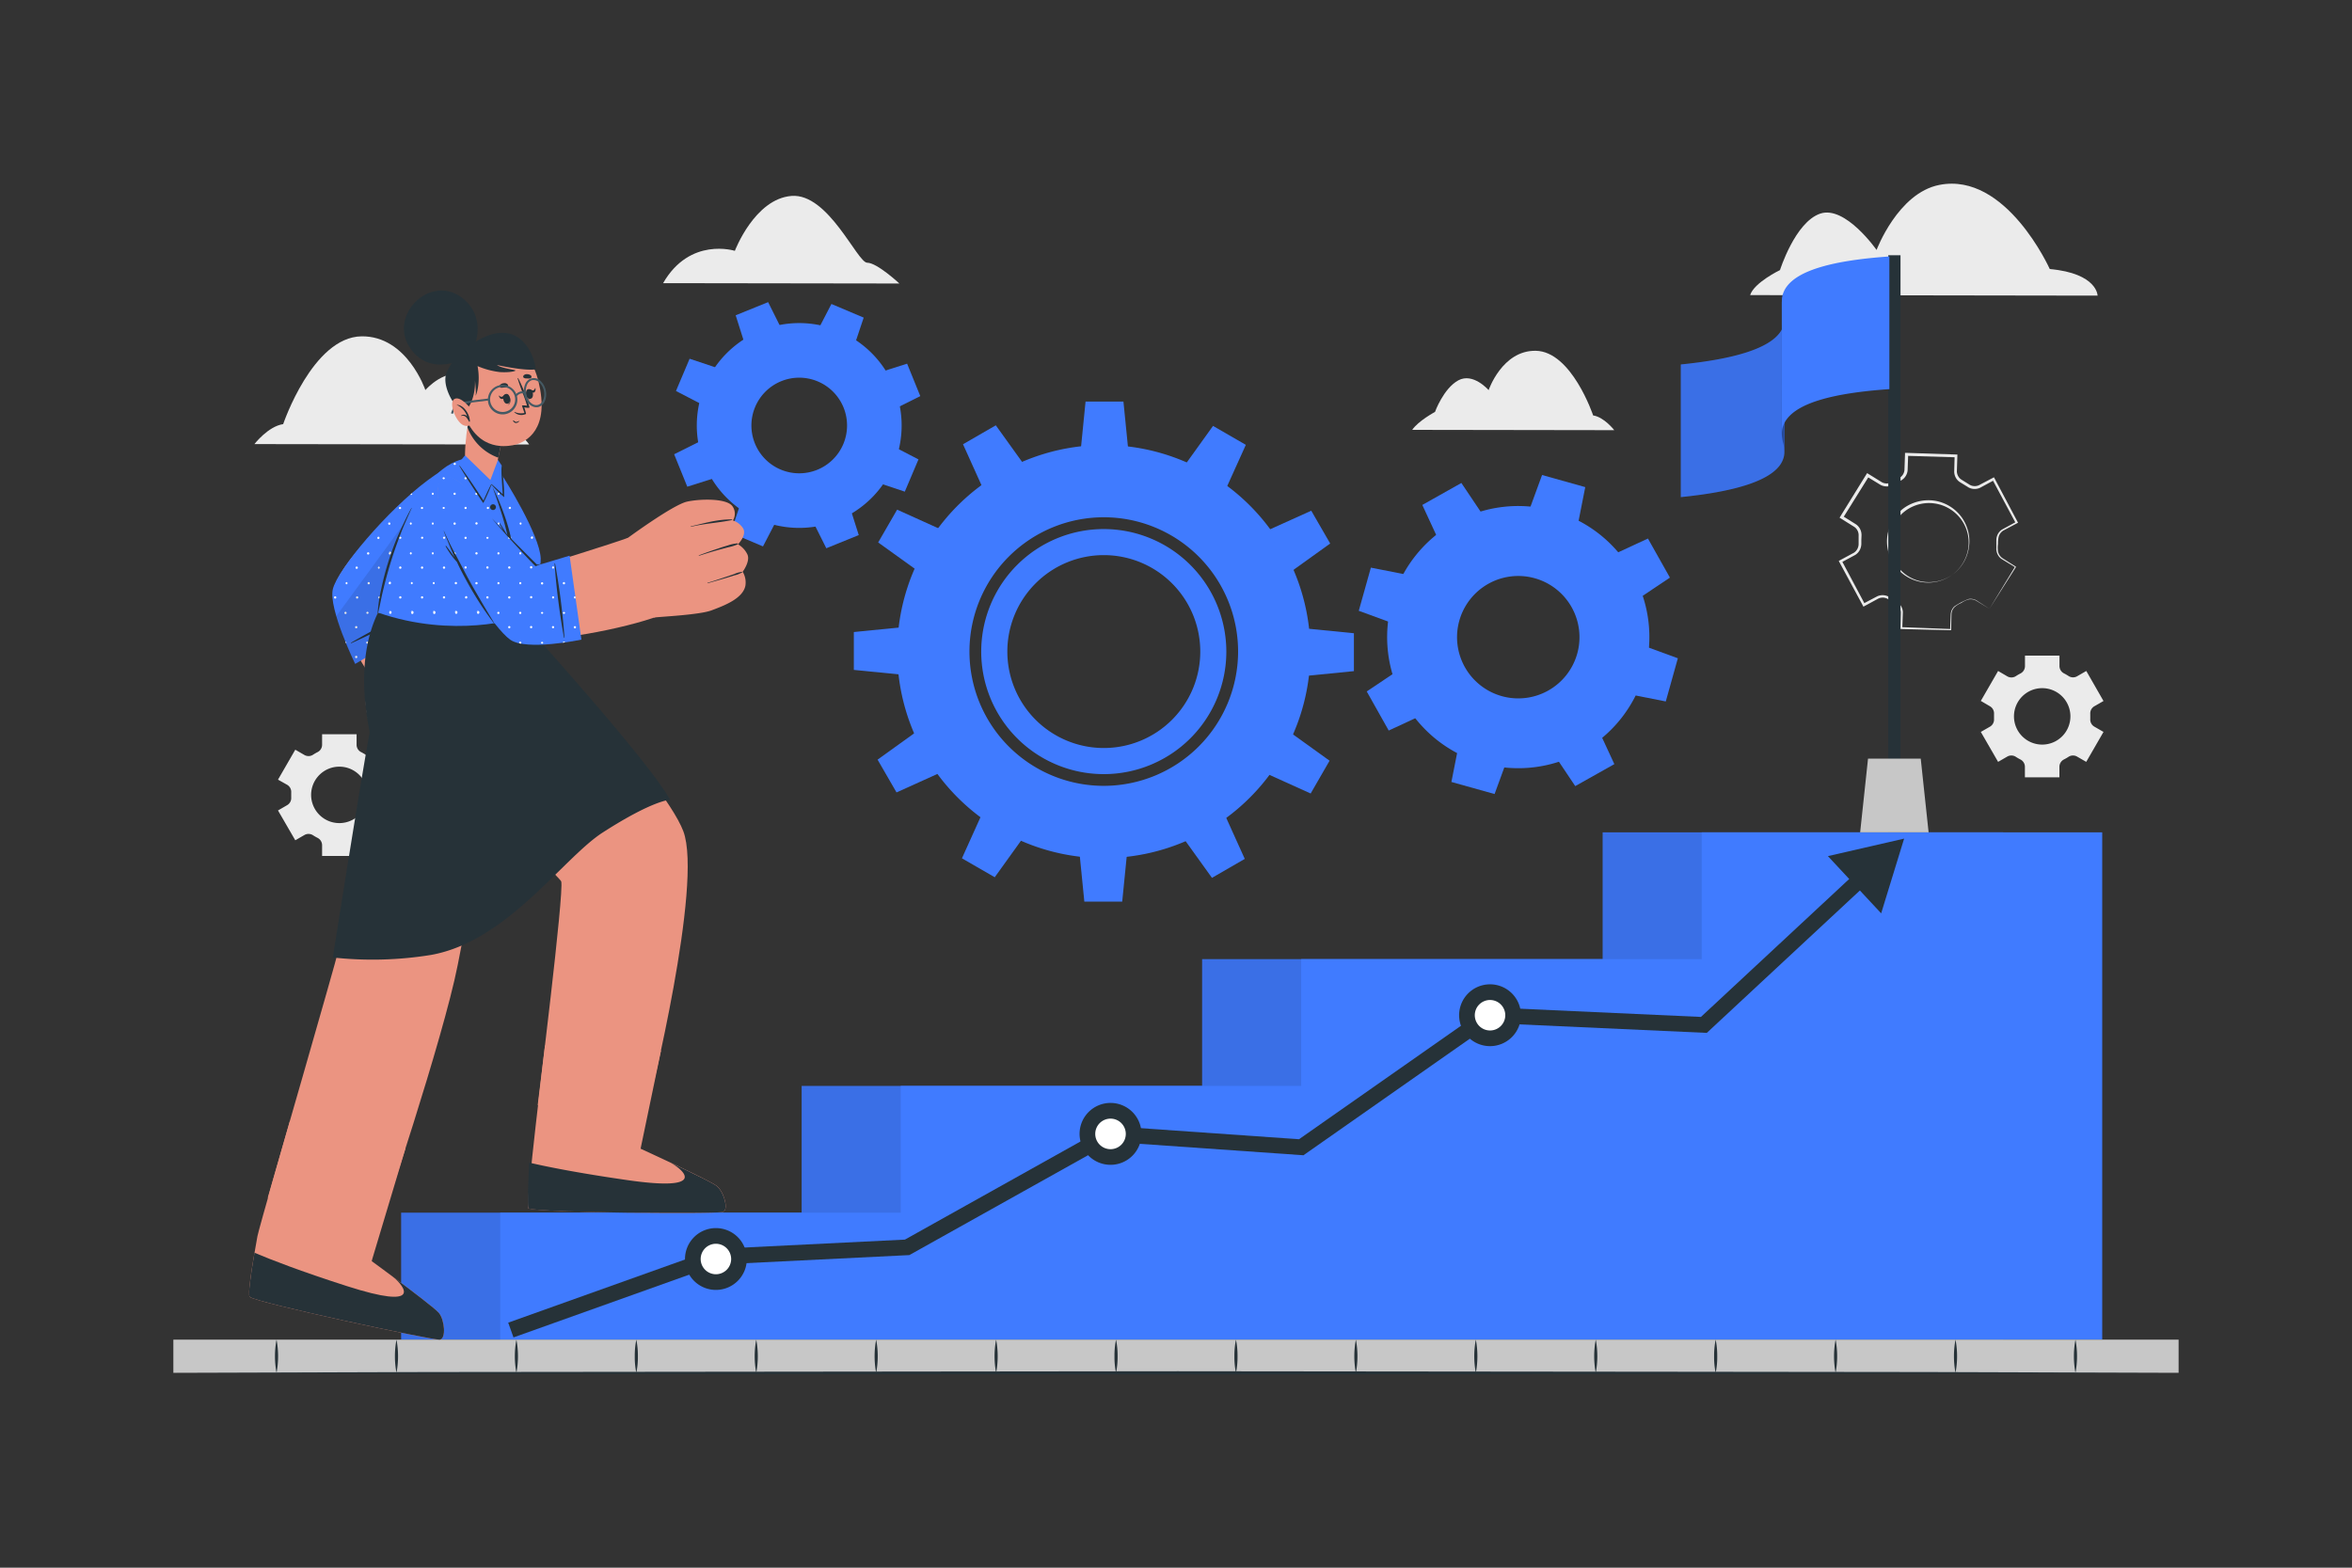 <svg xmlns="http://www.w3.org/2000/svg" viewBox="0 0 750 500"><rect x="0" y="0" width="750" height="500" fill="#333333" stroke="none"/><g id="freepik--background-complete--inject-99"><path d="M634.39,194.16l8.18-13.45,0,.2-4.33-2.64a3.81,3.81,0,0,1-1.5-2.14,3.89,3.89,0,0,1-.15-1.32l0-1.25,0-1.26a4.19,4.19,0,0,1,.21-1.32,4,4,0,0,1,1.63-2.1l4.46-2.43-.12.4L635.36,153l.5.16-4.47,2.42a4.17,4.17,0,0,1-2.74.25,4,4,0,0,1-1.28-.59l-1.06-.65-1.06-.65a4.26,4.26,0,0,1-1.1-.88,4.16,4.16,0,0,1-1-2.58l.14-5.09.43.46L608,145.39l.48-.45L608.3,150a4.13,4.13,0,0,1-1.18,2.54,4.32,4.32,0,0,1-1.16.83l-1.11.56-1.08.62a4.19,4.19,0,0,1-4.11.1L595.32,152l.69-.16-8.32,13.35-.15-.65,4.31,2.7a4.1,4.1,0,0,1,1.6,2.29,4.39,4.39,0,0,1,.14,1.4l-.05,1.25,0,1.25a4.41,4.41,0,0,1-.24,1.39,4.12,4.12,0,0,1-1.72,2.18l-4.48,2.41.18-.6,7.4,13.89-.54-.16,4.5-2.37a4.19,4.19,0,0,1,4,.36l1.07.67,1.07.66a4.16,4.16,0,0,1,1,.87,4,4,0,0,1,1,2.52l-.18,5.07-.28-.3,15.72.6-.19.18.21-5.07a3.78,3.78,0,0,1,1.12-2.3,22.64,22.64,0,0,1,4.5-2.36,3.74,3.74,0,0,1,2.48.38Zm0,0-4.32-2.62a3.63,3.63,0,0,0-2.42-.33,8,8,0,0,0-2.24,1.09,7.84,7.84,0,0,0-2.12,1.3,3.51,3.51,0,0,0-1,2.17l-.12,5V201H622l-15.73-.38H606v-.3l.12-5a3.32,3.32,0,0,0-.84-2.09,3.69,3.69,0,0,0-.89-.73l-1.09-.66-1.09-.66a3.39,3.39,0,0,0-1-.46,3.35,3.35,0,0,0-2.23.18l-4.42,2.4-.35.19-.19-.35-7.48-13.85-.2-.39.38-.21,4.43-2.39a3.29,3.29,0,0,0,1.34-1.72,3.38,3.38,0,0,0,.18-1.1l0-1.27,0-1.27a3.44,3.44,0,0,0-.11-1.11,3.17,3.17,0,0,0-1.24-1.77L587,165.36l-.4-.25.25-.41,8.27-13.38.26-.42.43.26,4.28,2.65a3.18,3.18,0,0,0,2.12.33,3.48,3.48,0,0,0,1-.39l1.11-.64,1.15-.58a3.32,3.32,0,0,0,.9-.63,3.21,3.21,0,0,0,.92-2l.17-5v-.46H608l15.72.52h.44v.44l-.16,5a3.35,3.35,0,0,0,.79,2,3.48,3.48,0,0,0,.87.7l1.09.68,1.09.68a3.45,3.45,0,0,0,1,.47,3.3,3.3,0,0,0,2.21-.18l4.45-2.35.33-.17.18.32,7.36,13.91.14.26-.26.14-4.45,2.36a3.48,3.48,0,0,0-1.43,1.81,9,9,0,0,0-.25,2.43,8.66,8.66,0,0,0,0,2.45A3.43,3.43,0,0,0,638.5,178l4.26,2.71.12.07-.07.12Z" style="fill:#ebebeb"></path><path d="M622.51,183.34a13.13,13.13,0,0,1-20.64-12.63,13.33,13.33,0,0,1,5.32-8.72,13.51,13.51,0,0,1,10-2.25,13.17,13.17,0,0,1,8.51,5.48,13.68,13.68,0,0,1,2,4.68,12.73,12.73,0,0,1,.07,5.07A13,13,0,0,1,622.51,183.34Zm0,0a12.93,12.93,0,0,0,5.12-8.4,12.53,12.53,0,0,0-2.38-9.43,12.68,12.68,0,0,0-17.49-2.71,12.66,12.66,0,0,0-3,17.43,12.66,12.66,0,0,0,8.18,5.27A13,13,0,0,0,622.51,183.34Z" style="fill:#ebebeb"></path><path d="M91.58,250.31a2.63,2.63,0,0,1,1.28,2.43c0,.27,0,.54,0,.81s0,.55,0,.82a2.6,2.6,0,0,1-1.28,2.42l-2.93,1.7L94.16,268l2.93-1.69a2.64,2.64,0,0,1,2.75.1,15.38,15.38,0,0,0,1.42.82,2.63,2.63,0,0,1,1.45,2.33V273h11v-3.37a2.63,2.63,0,0,1,1.45-2.33,15.38,15.38,0,0,0,1.42-.82,2.64,2.64,0,0,1,2.75-.1l2.93,1.69,5.5-9.54-2.94-1.7a2.64,2.64,0,0,1-1.27-2.43c0-.27,0-.54,0-.81s0-.54,0-.81a2.63,2.63,0,0,1,1.28-2.43l2.93-1.69-5.5-9.55-2.93,1.69a2.6,2.6,0,0,1-2.74-.09,15.64,15.64,0,0,0-1.43-.83,2.61,2.61,0,0,1-1.45-2.32v-3.38h-11v3.38a2.61,2.61,0,0,1-1.45,2.32,14.4,14.4,0,0,0-1.43.83,2.62,2.62,0,0,1-2.75.09l-2.92-1.69-5.51,9.55Zm16.63-5.79a9,9,0,1,1-9,9A9,9,0,0,1,108.21,244.52Z" style="fill:#ebebeb"></path><path d="M634.57,225.27a2.62,2.62,0,0,1,1.28,2.43c0,.27,0,.54,0,.81s0,.55,0,.82a2.61,2.61,0,0,1-1.27,2.42l-2.94,1.69,5.51,9.55,2.93-1.69a2.62,2.62,0,0,1,2.75.1,15.38,15.38,0,0,0,1.42.82,2.63,2.63,0,0,1,1.45,2.33v3.37h11v-3.37a2.63,2.63,0,0,1,1.45-2.33,15.38,15.38,0,0,0,1.42-.82,2.62,2.62,0,0,1,2.75-.1l2.93,1.69,5.51-9.55-2.95-1.7a2.61,2.61,0,0,1-1.27-2.42c0-.27,0-.54,0-.81s0-.54,0-.81a2.62,2.62,0,0,1,1.28-2.43l2.94-1.69L665.27,214l-2.92,1.69a2.62,2.62,0,0,1-2.75-.09,15.64,15.64,0,0,0-1.43-.83,2.63,2.63,0,0,1-1.45-2.33V209.1h-11v3.37a2.63,2.63,0,0,1-1.45,2.33,15.64,15.64,0,0,0-1.43.83,2.62,2.62,0,0,1-2.75.09L637.15,214l-5.51,9.55Zm16.64-5.79a9,9,0,1,1-9,9A9,9,0,0,1,651.21,219.48Z" style="fill:#ebebeb"></path><path d="M168.74,141.77l-87.61-.13s4.36-5.67,9.17-6.37c0,0,9.38-27.79,25-28,14.54-.16,20.34,17.13,20.34,17.13s6.74-7.74,13.17-4.19S158.89,134,158.89,134,166.12,137.87,168.74,141.77Z" style="fill:#ebebeb"></path><path d="M558.08,94.12l110.79.17s0-7.08-15.25-8.49c0,0-13.89-31-35.17-26.83C605.2,61.53,598.4,79.72,598.4,79.72s-10-14.33-18-11.58-12.8,18-12.8,18S559.34,90.12,558.08,94.12Z" style="fill:#ebebeb"></path><path d="M211.45,90.31l75.34.11s-7.1-6.62-10.26-6.63-12.35-22.23-24.13-21.3S234.33,80,234.33,80,220,75.43,211.45,90.31Z" style="fill:#ebebeb"></path><path d="M450.32,137.1l64.43.1s-3.2-4.17-6.73-4.7c0,0-6.84-20.46-18.33-20.62-10.69-.15-15,12.55-15,12.55s-4.94-5.71-9.68-3.11-7.42,10.06-7.42,10.06S452.26,134.24,450.32,137.1Z" style="fill:#ebebeb"></path></g><g id="freepik--Gears--inject-99"><path d="M242.59,105.44a32.66,32.66,0,1,0,42.53,18A32.65,32.65,0,0,0,242.59,105.44Zm18,44.4A15.25,15.25,0,1,1,269,130,15.25,15.25,0,0,1,260.59,149.84Z" style="fill:#407BFF"></path><polygon points="248.92 104.34 237.28 109.06 234.59 100.56 244.94 96.36 248.92 104.34" style="fill:#407BFF"></polygon><polygon points="228.36 117.24 223.47 128.81 215.55 124.7 219.9 114.42 228.36 117.24" style="fill:#407BFF"></polygon><polygon points="222.94 140.9 227.66 152.54 219.16 155.23 214.97 144.88 222.94 140.9" style="fill:#407BFF"></polygon><polygon points="235.84 161.46 247.41 166.36 243.3 174.27 233.02 169.92 235.84 161.46" style="fill:#407BFF"></polygon><polygon points="259.5 166.88 271.14 162.16 273.84 170.66 263.49 174.86 259.5 166.88" style="fill:#407BFF"></polygon><polygon points="280.06 153.98 284.96 142.42 292.88 146.52 288.52 156.81 280.06 153.98" style="fill:#407BFF"></polygon><polygon points="285.48 130.32 280.77 118.68 289.26 115.99 293.46 126.34 285.48 130.32" style="fill:#407BFF"></polygon><polygon points="272.58 109.76 261.02 104.86 265.12 96.95 275.41 101.3 272.58 109.76" style="fill:#407BFF"></polygon><path d="M352,168.74a39.08,39.08,0,1,0,39.05,39.08A39.12,39.12,0,0,0,352,168.74Zm0,69.83a30.76,30.76,0,1,1,30.74-30.75A30.75,30.75,0,0,1,352,238.57Zm0-69.83a39.08,39.08,0,1,0,39.05,39.08A39.12,39.12,0,0,0,352,168.74Zm0,69.83a30.76,30.76,0,1,1,30.74-30.75A30.75,30.75,0,0,1,352,238.57Zm0-96.63a65.87,65.87,0,1,0,65.85,65.88A65.88,65.88,0,0,0,352,141.94Zm0,108.7a42.83,42.83,0,1,1,42.8-42.82A42.88,42.88,0,0,1,352,250.64Zm0-81.9a39.08,39.08,0,1,0,39.05,39.08A39.12,39.12,0,0,0,352,168.74Zm0,69.83a30.76,30.76,0,1,1,30.74-30.75A30.75,30.75,0,0,1,352,238.57Z" style="fill:#407BFF"></path><polygon points="359.74 143.14 344.66 143.14 346.16 128.08 358.24 128.08 359.74 143.14" style="fill:#407BFF"></polygon><polygon points="326.36 147.93 313.3 155.47 307.08 141.69 317.54 135.65 326.36 147.93" style="fill:#407BFF"></polygon><polygon points="299.86 168.78 292.32 181.84 280.03 173.01 286.07 162.55 299.86 168.78" style="fill:#407BFF"></polygon><polygon points="287.33 200.08 287.33 215.16 272.27 213.66 272.27 201.58 287.33 200.08" style="fill:#407BFF"></polygon><polygon points="292.12 233.45 299.66 246.51 285.88 252.74 279.84 242.28 292.12 233.45" style="fill:#407BFF"></polygon><polygon points="312.96 259.96 326.03 267.5 317.2 279.79 306.74 273.75 312.96 259.96" style="fill:#407BFF"></polygon><polygon points="344.27 272.49 359.35 272.49 357.85 287.55 345.77 287.55 344.27 272.49" style="fill:#407BFF"></polygon><polygon points="377.64 267.69 390.7 260.15 396.93 273.94 386.47 279.98 377.64 267.69" style="fill:#407BFF"></polygon><polygon points="404.15 246.85 411.69 233.79 423.97 242.62 417.94 253.08 404.15 246.85" style="fill:#407BFF"></polygon><polygon points="416.68 215.55 416.68 200.47 431.73 201.97 431.73 214.05 416.68 215.55" style="fill:#407BFF"></polygon><polygon points="411.88 182.17 404.34 169.11 418.13 162.89 424.17 173.35 411.88 182.17" style="fill:#407BFF"></polygon><polygon points="391.04 155.67 377.98 148.13 386.81 135.84 397.27 141.88 391.04 155.67" style="fill:#407BFF"></polygon><path d="M520.59,182.72a41.81,41.81,0,1,0-16,56.95A41.81,41.81,0,0,0,520.59,182.72ZM467.13,212.8a19.52,19.52,0,1,1,26.58,7.44A19.52,19.52,0,0,1,467.13,212.8Z" style="fill:#407BFF"></path><polygon points="523.01 190.58 515.13 176.56 525.49 171.76 532.5 184.22 523.01 190.58" style="fill:#407BFF"></polygon><polygon points="503.29 166.56 487.81 162.22 491.73 151.5 505.5 155.36 503.29 166.56" style="fill:#407BFF"></polygon><polygon points="472.36 163.52 458.34 171.41 453.54 161.05 466 154.04 472.36 163.52" style="fill:#407BFF"></polygon><polygon points="448.34 183.25 444 198.73 433.28 194.81 437.14 181.04 448.34 183.25" style="fill:#407BFF"></polygon><polygon points="445.3 214.18 453.19 228.19 442.83 233 435.82 220.53 445.3 214.18" style="fill:#407BFF"></polygon><polygon points="465.03 238.2 480.51 242.53 476.59 253.25 462.82 249.4 465.03 238.2" style="fill:#407BFF"></polygon><polygon points="495.96 241.24 509.98 233.35 514.78 243.71 502.31 250.72 495.96 241.24" style="fill:#407BFF"></polygon><polygon points="519.98 221.51 524.32 206.03 535.03 209.95 531.18 223.72 519.98 221.51" style="fill:#407BFF"></polygon></g><g id="freepik--Stairs--inject-99"><polygon points="638.76 265.47 638.76 427.27 127.92 427.27 127.92 386.78 255.63 386.78 255.63 346.35 383.33 346.35 383.33 305.91 511.05 305.91 511.05 265.47 638.76 265.47" style="fill:#407BFF"></polygon><polygon points="638.76 265.47 638.76 427.27 127.92 427.27 127.92 386.78 255.63 386.78 255.63 346.35 383.33 346.35 383.33 305.91 511.05 305.91 511.05 265.47 638.76 265.47" style="opacity:0.1"></polygon><polygon points="670.35 265.47 670.35 427.27 159.51 427.27 159.51 386.78 287.22 386.78 287.22 346.35 414.92 346.35 414.92 305.91 542.64 305.91 542.64 265.47 670.35 265.47" style="fill:#407BFF"></polygon></g><g id="freepik--Arrow--inject-99"><polygon points="163.74 426.56 162.06 421.85 227.8 398.36 228.17 398.34 288.56 395.36 353.43 359.1 414.22 363.35 474.31 321.25 542.39 324.34 592.34 277.86 595.75 281.52 544.26 329.43 475.78 326.32 415.64 368.46 354.57 364.19 289.97 400.3 228.79 403.32 163.74 426.56" style="fill:#263238"></polygon><polygon points="599.86 291.3 607.18 267.47 582.88 273.05 599.86 291.3" style="fill:#263238"></polygon><circle cx="228.29" cy="401.55" r="7.36" style="fill:#fff"></circle><path d="M228.29,411.41a9.86,9.86,0,1,1,9.86-9.86A9.87,9.87,0,0,1,228.29,411.41Zm0-14.72a4.86,4.86,0,1,0,4.86,4.86A4.87,4.87,0,0,0,228.29,396.69Z" style="fill:#263238"></path><circle cx="475.17" cy="323.8" r="7.36" style="fill:#fff"></circle><path d="M475.17,333.66A9.86,9.86,0,1,1,485,323.8,9.87,9.87,0,0,1,475.17,333.66Zm0-14.72A4.86,4.86,0,1,0,480,323.8,4.87,4.87,0,0,0,475.17,318.94Z" style="fill:#263238"></path><circle cx="354.13" cy="361.65" r="7.36" style="fill:#fff"></circle><path d="M354.13,371.51a9.87,9.87,0,1,1,9.86-9.86A9.87,9.87,0,0,1,354.13,371.51Zm0-14.73a4.87,4.87,0,1,0,4.86,4.87A4.87,4.87,0,0,0,354.13,356.78Z" style="fill:#263238"></path></g><g id="freepik--Flag--inject-99"><rect x="602.12" y="81.41" width="3.9" height="184.06" transform="translate(1208.15 346.88) rotate(180)" style="fill:#263238"></rect><polygon points="593.16 265.47 614.99 265.47 612.48 241.97 595.67 241.97 593.16 265.47" style="fill:#c7c7c7"></polygon><path d="M569,144.2l0-42.31a6.62,6.62,0,0,1-.35,2.12,7.65,7.65,0,0,1-1.13,2.12c-3.7,5-14.28,8.38-31.55,10.11l0,42.31c17.26-1.73,27.84-5.12,31.55-10.11a7.88,7.88,0,0,0,1.12-2.12A6.35,6.35,0,0,0,569,144.2Z" style="fill:#407BFF"></path><g style="opacity:0.1"><path d="M569,144.2l0-42.31a6.62,6.62,0,0,1-.35,2.12,7.65,7.65,0,0,1-1.13,2.12c-3.7,5-14.28,8.38-31.55,10.11l0,42.31c17.26-1.73,27.84-5.12,31.55-10.11a7.88,7.88,0,0,0,1.12-2.12A6.35,6.35,0,0,0,569,144.2Z"></path></g><path d="M568.16,138.18a14,14,0,0,0,.45,3.07,13.3,13.3,0,0,1,.43,2.95l0-42.31a13.3,13.3,0,0,0-.43-3,14,14,0,0,1-.45-3.07C568.19,108.57,568.17,125.49,568.16,138.18Z" style="fill:#407BFF"></path><g style="opacity:0.4"><path d="M568.16,138.18a14,14,0,0,0,.45,3.07,13.3,13.3,0,0,1,.43,2.95l0-42.31a13.3,13.3,0,0,0-.43-3,14,14,0,0,1-.45-3.07C568.19,108.57,568.17,125.49,568.16,138.18Z"></path></g><path d="M568.2,95.87l0,42.31a6.83,6.83,0,0,1,.44-2.42,7.92,7.92,0,0,1,1.13-2.07c3.85-5.18,14.6-8.33,32.71-9.58l0-42.31c-18.11,1.25-28.86,4.4-32.71,9.58a7.92,7.92,0,0,0-1.13,2.07A6.83,6.83,0,0,0,568.2,95.87Z" style="fill:#407BFF"></path></g><g id="freepik--Floor--inject-99"><rect x="55.28" y="427.27" width="639.43" height="10.58" style="fill:#c7c7c7"></rect><path d="M88.18,427.27a28.23,28.23,0,0,1,0,10.58,28.23,28.23,0,0,1,0-10.58Z" style="fill:#263238"></path><path d="M126.43,427.27a28.23,28.23,0,0,1,0,10.58,28.23,28.23,0,0,1,0-10.58Z" style="fill:#263238"></path><path d="M164.67,427.27a28.23,28.23,0,0,1,0,10.58,28.23,28.23,0,0,1,0-10.58Z" style="fill:#263238"></path><path d="M202.91,427.27a25.62,25.62,0,0,1,.5,5.29,24.37,24.37,0,0,1-.5,5.29,24.37,24.37,0,0,1-.5-5.29A25.62,25.62,0,0,1,202.91,427.27Z" style="fill:#263238"></path><path d="M241.15,427.27a28.23,28.23,0,0,1,0,10.58,28.23,28.23,0,0,1,0-10.58Z" style="fill:#263238"></path><path d="M279.39,427.27a28.23,28.23,0,0,1,0,10.58,28.23,28.23,0,0,1,0-10.58Z" style="fill:#263238"></path><path d="M317.64,427.27a28.23,28.23,0,0,1,0,10.58,28.23,28.23,0,0,1,0-10.58Z" style="fill:#263238"></path><path d="M355.88,427.27a25.62,25.62,0,0,1,.5,5.29,25,25,0,0,1-.5,5.29,24.37,24.37,0,0,1-.5-5.29A25,25,0,0,1,355.88,427.27Z" style="fill:#263238"></path><path d="M394.12,427.27a25,25,0,0,1,.5,5.29,24.37,24.37,0,0,1-.5,5.29,25,25,0,0,1-.5-5.29A25.62,25.62,0,0,1,394.12,427.27Z" style="fill:#263238"></path><path d="M432.36,427.27a28.23,28.23,0,0,1,0,10.58,28.23,28.23,0,0,1,0-10.58Z" style="fill:#263238"></path><path d="M470.61,427.27a28.23,28.23,0,0,1,0,10.58,28.23,28.23,0,0,1,0-10.58Z" style="fill:#263238"></path><path d="M508.85,427.27a28.23,28.23,0,0,1,0,10.58,28.23,28.23,0,0,1,0-10.58Z" style="fill:#263238"></path><path d="M547.09,427.27a25.62,25.62,0,0,1,.5,5.29,24.37,24.37,0,0,1-.5,5.29,24.37,24.37,0,0,1-.5-5.29A25.62,25.62,0,0,1,547.09,427.27Z" style="fill:#263238"></path><path d="M585.33,427.27a28.23,28.23,0,0,1,0,10.58,28.23,28.23,0,0,1,0-10.58Z" style="fill:#263238"></path><path d="M623.57,427.27a28.23,28.23,0,0,1,0,10.58,28.23,28.23,0,0,1,0-10.58Z" style="fill:#263238"></path><path d="M661.82,427.27a28.23,28.23,0,0,1,0,10.58,28.23,28.23,0,0,1,0-10.58Z" style="fill:#263238"></path><polygon points="56.4 437.85 136.19 437.6 215.98 437.52 375.56 437.35 535.14 437.51 614.93 437.6 694.72 437.85 614.93 438.09 535.14 438.18 375.56 438.35 215.98 438.18 136.19 438.09 56.4 437.85" style="fill:#263238"></polygon></g><g id="freepik--Character--inject-99"><path d="M139.9,151.33c-18.17,14.24-34.34,31.51-33.67,38.54.9,9.46,12.92,28.43,20.07,37.7,2.1,2.73,23-14,20.73-17-2.71-3.52-17-21.52-17.18-21.93-.33-.9,12.05-24.4,15.15-29.94C150.17,149.47,148,145,139.9,151.33Z" style="fill:#eb9481"></path><path d="M137.74,240.94c-4.8-3.12-12.13-13.32-13-16.46s16.11-16.18,19.34-15.33,18.57,12.57,20.41,18.11S142.71,244.16,137.74,240.94Z" style="fill:#eb9481"></path><path d="M160,219.31c-3-.1-1.41,3.53-1.41,3.53s-3.59-4.66-6.75-3.55-.93,5.39-.78,5.7c-.2-.24-3.61-4.43-6.67-3s-.32,5.46-.13,5.72c-.25-.18-3.65-2.42-5.73-.79-3.57,2.79,5,8.76,5.45,12.4,0,0-6.07,1.53-6.24,1.61,0,0,8,5.85,12.87,4.92a3.16,3.16,0,0,0,2.61-3s2.37,2.18,4.82,1.12c1.26-.55,1.5-3.05,1.5-3.05a4,4,0,0,0,4.08.59c1.7-.86,1.67-3.23,1.67-3.23s2.64.72,4.08-.72C172.29,234.7,166.49,219.52,160,219.31Z" style="fill:#eb9481"></path><path d="M165.35,237.94a0,0,0,1,0,.08,0,28.22,28.22,0,0,0-6.9-15.29c-.13-.13-.4,0-.29.19A57.46,57.46,0,0,1,165.35,237.94Z" style="fill:#263238"></path><path d="M159.6,241c0,.06.11,0,.11,0a26.44,26.44,0,0,0-8.58-16.21c-.16-.14-.46-.1-.28.08C153.91,227.85,158.15,236,159.6,241Z" style="fill:#263238"></path><path d="M143.82,227.55c4.55,4.15,7.32,9.35,9.39,15.1,0,.07.13,0,.12,0-.24-3.09-2-6.61-3.5-9.25a16.24,16.24,0,0,0-5.87-6C143.86,227.33,143.72,227.46,143.82,227.55Z" style="fill:#263238"></path><path d="M158.59,222.84a18.52,18.52,0,0,0-2.52-2.26,6.18,6.18,0,0,0-3-1.31,2.1,2.1,0,0,0-1.41.39,3.07,3.07,0,0,0-.93,1.19,3.66,3.66,0,0,0,.27,2.94l1.13,2.21-1.83-1.69a10.24,10.24,0,0,0-2.73-1.84,3.62,3.62,0,0,0-3-.19,2.07,2.07,0,0,0-1.31,2.26,6.28,6.28,0,0,0,1.32,2.86l1.78,2.35L144,228.12A9.23,9.23,0,0,0,141.8,227a3.9,3.9,0,0,0-2.27-.19,1.9,1.9,0,0,0-1.36,1.44,4.21,4.21,0,0,0,.52,2.25,32,32,0,0,0,2.78,4.29c.49.7,1,1.41,1.46,2.14a6.12,6.12,0,0,1,1,2.36,6.81,6.81,0,0,0-1.24-2.23c-.52-.68-1.07-1.34-1.62-2a27.17,27.17,0,0,1-3.06-4.23,4.78,4.78,0,0,1-.71-2.68,2.65,2.65,0,0,1,1.92-2.19,4.81,4.81,0,0,1,2.82.15,10.4,10.4,0,0,1,2.45,1.17l-.66.72a7.27,7.27,0,0,1-1.59-3.37,3.06,3.06,0,0,1,.4-2,3.43,3.43,0,0,1,1.54-1.29,4.52,4.52,0,0,1,3.75.24,11.05,11.05,0,0,1,3,2.07l-.71.53a4.32,4.32,0,0,1-.14-3.65,3.7,3.7,0,0,1,1.22-1.41,2.63,2.63,0,0,1,1.82-.42,6.34,6.34,0,0,1,3.1,1.61A15,15,0,0,1,158.59,222.84Z" style="fill:#263238"></path><path d="M147.09,210.68s23.92,4.12,17.73,12.68c-1.84,2.55-12.43,10.8-14.13,8.7-2.19-2.7,1.59-7,4.38-9.27,0,0-8.33-.26-9.88-6.12A6,6,0,0,1,147.09,210.68Z" style="fill:#eb9481"></path><path d="M165.29,222.62a12.57,12.57,0,0,1-2.25,2.93,27.1,27.1,0,0,1-2.77,2.48,42.26,42.26,0,0,1-6.19,4.14,7,7,0,0,1-1.84.7,2.69,2.69,0,0,1-1.13,0,1.79,1.79,0,0,1-1-.65,3.11,3.11,0,0,1-.66-2.07,5.86,5.86,0,0,1,.47-2,11.28,11.28,0,0,1,2.16-3.16,24.51,24.51,0,0,1,2.75-2.55l.27.75a15.25,15.25,0,0,1-2.81-.45,14.58,14.58,0,0,1-2.66-1,10.07,10.07,0,0,1-2.31-1.61,7.37,7.37,0,0,1-1.63-2.26,8.27,8.27,0,0,0,1.83,2,10.07,10.07,0,0,0,2.34,1.34,13,13,0,0,0,2.58.78,14.35,14.35,0,0,0,2.67.29h1.1l-.83.76a26.71,26.71,0,0,0-2.57,2.53,10.85,10.85,0,0,0-1.94,2.92,3,3,0,0,0,0,3c.47.69,1.75.25,2.79-.25a34.25,34.25,0,0,0,3.15-1.79c1-.64,2.08-1.29,3.07-2A23.12,23.12,0,0,0,165.29,222.62Z" style="fill:#263238"></path><path d="M137.34,197.54l-24.09,14.21s-8.55-17.6-7.12-23.82,17.33-25.13,30.22-34.73,15.25-5.08,7.42,9.26-13.18,25.58-13,26S137.34,197.54,137.34,197.54Z" style="fill:#407BFF"></path><path d="M141.84,152.54a.36.36,0,0,1-.71,0,.36.36,0,0,1,.71,0Zm3.37-4.29h0a.32.32,0,0,1-.23.09.12.12,0,0,1-.08,0m-17.35,13.37a.35.35,0,0,0-.35.35.36.36,0,0,0,.71,0A.35.35,0,0,0,127.54,161.69Zm7,0a.35.35,0,0,0-.36.35.36.36,0,0,0,.71,0A.35.35,0,0,0,134.52,161.69Zm7,0a.35.35,0,0,0-.36.35.36.36,0,0,0,.71,0A.35.35,0,0,0,141.49,161.69Zm-10.18-4.4-.52.46a.37.37,0,0,0,.24.09.35.35,0,0,0,.35-.35A.31.31,0,0,0,131.31,157.29Zm6.69-.16a.36.36,0,0,0,0,.71.36.36,0,0,0,0-.71Zm7,0a.36.36,0,1,0,.36.36A.36.36,0,0,0,145,157.13Zm-24.4,14.06a.35.35,0,0,0-.35.35.35.35,0,0,0,.35.35.35.35,0,0,0,.35-.35A.34.34,0,0,0,120.57,171.19Zm7,0a.35.35,0,0,0-.35.35.36.36,0,0,0,.71,0A.35.35,0,0,0,127.54,171.19Zm7,0a.35.35,0,0,0-.36.35.36.36,0,0,0,.71,0A.35.35,0,0,0,134.52,171.19Zm-10.46-4.56a.36.36,0,1,0,0,.71.36.36,0,0,0,0-.71Zm7,0a.36.36,0,0,0,0,.71.36.36,0,0,0,0-.71Zm7,0a.36.36,0,0,0,0,.71.36.36,0,0,0,0-.71Zm-24.4,14.05a.36.36,0,1,0,0,.71.36.36,0,0,0,0-.71Zm7,0a.36.36,0,0,0,0,.71.36.36,0,0,0,0-.71Zm7,0a.36.36,0,1,0,.36.36A.36.36,0,0,0,127.54,180.68Zm-10.46-4.55a.36.36,0,0,0,0,.71.36.36,0,1,0,0-.71Zm7,0a.36.36,0,1,0,.35.35A.36.36,0,0,0,124.06,176.13Zm7,0a.36.36,0,0,0,0,.71.36.36,0,0,0,0-.71Zm-24.4,14.05a.36.36,0,1,0,0,.71.36.36,0,0,0,0-.71Zm7,0a.36.36,0,1,0,0,.71.36.36,0,0,0,0-.71Zm7,0a.36.36,0,0,0,0,.71.36.36,0,0,0,0-.71Zm7,0a.36.36,0,1,0,.36.36A.36.36,0,0,0,127.54,190.18Zm-17.43-4.55a.36.36,0,0,0,0,.71.36.36,0,0,0,0-.71Zm7,0a.36.36,0,0,0,0,.71.36.36,0,1,0,0-.71Zm7,0a.36.36,0,1,0,.35.35A.36.36,0,0,0,124.06,185.63Zm7,0a.36.36,0,0,0,0,.71.36.36,0,0,0,0-.71ZM113.6,199.68a.36.36,0,1,0,.35.35A.36.36,0,0,0,113.6,199.68Zm7,0a.36.36,0,0,0,0,.71.36.36,0,0,0,0-.71Zm7,0a.36.36,0,0,0,0,.71.36.36,0,1,0,0-.71Zm-17.43-4.55a.35.35,0,0,0-.35.35.35.35,0,0,0,.35.35.34.34,0,0,0,.35-.35A.35.35,0,0,0,110.11,195.13Zm7,0a.35.35,0,0,0-.35.35.36.36,0,0,0,.71,0A.36.36,0,0,0,117.08,195.13Zm7,0a.36.36,0,0,0-.36.35.36.36,0,0,0,.71,0A.35.35,0,0,0,124.06,195.13Zm7,0a.35.35,0,0,0-.35.35.34.34,0,0,0,.35.35.35.35,0,0,0,.35-.35A.35.35,0,0,0,131,195.13ZM113.6,209.18a.36.36,0,1,0,.35.35A.36.36,0,0,0,113.6,209.18Zm-3.48-4.55.24.6a.36.36,0,0,0,.1-.25A.35.35,0,0,0,110.12,204.63Zm7,0a.35.35,0,0,0-.35.35.36.36,0,0,0,.71,0A.36.36,0,0,0,117.08,204.63Zm7,0a.36.36,0,0,0-.36.35.36.36,0,0,0,.71,0A.35.35,0,0,0,124.06,204.63Z" style="fill:#fff"></path><path d="M133.17,194.26a.08.08,0,0,0-.07-.14A218,218,0,0,0,111.93,205c-.08,0,0,.18.07.14A220.23,220.23,0,0,0,133.17,194.26Z" style="fill:#263238"></path><path d="M143.77,162.46c-7.82,14.33-13.18,25.58-13,26s6.53,9.11,6.53,9.11l-24.09,14.21a114.77,114.77,0,0,1-6-15.23h0l34.06-46.6C149.72,145.12,150.47,150.2,143.77,162.46Z" style="opacity:0.1"></path><path d="M230.48,386.55c-2,.66-59.87.21-62.06-1.21-.84-.52,5.38-51.91,5.38-51.91l37,1.59-6.53,31.35s22.06,10.08,24.31,11.89S232.51,385.89,230.48,386.55Z" style="fill:#eb9481"></path><path d="M230.48,386.55c-.89.29-12.55.37-25.54.24l-2.58,0c-2.22,0-4.45-.05-6.67-.09l-2.58-.05h0l-2.54-.05c-1.3,0-2.56-.06-3.8-.09l-2.37-.07h0l-2.27-.07h0c-1.11,0-2.18-.07-3.19-.12-.69,0-1.36,0-2-.08-1.26-.05-2.41-.11-3.42-.18l-1.44-.1c-1.11-.09-2-.18-2.61-.27a3.18,3.18,0,0,1-1-.25c-.29-.18-.1-6.44.26-14.57,5.58,1.31,15.8,3.36,31.42,5.6,25.68,3.7,18-3.21,13.67-5.56l-.13-.07.82.39a.38.38,0,0,1,.13.06l1.5.71,1.62.78c.91.43,1.81.85,2.67,1.29s1.7.82,2.49,1.22l1.36.67.63.33c.28.14.56.28.83.43.58.3,1.09.57,1.53.82l.3.17c.47.27.81.5,1,.65C230.77,380.06,232.5,385.89,230.48,386.55Z" style="fill:#263238"></path><path d="M206.88,352l-35.42.47s8.49-68,7.5-71.35c-.39-1.3-42.66-42.33-42.66-42.33-16.85-16.61-11.79-43.39-11.79-43.39h36.63s50.27,52.58,56.75,69.7C224.27,281.92,206.88,352,206.88,352Z" style="fill:#eb9481"></path><path d="M140.2,427.27c-2.11.24-58.69-11.82-60.55-13.64-.72-.69.56-9,2.39-19.07l.06-.32c.37-2.07,10.34-36.69,10.34-36.69l36.87,8.69-10.62,35.38-.15.61s19.59,14.3,21.43,16.53S142.32,427,140.2,427.27Z" style="fill:#eb9481"></path><path d="M81.15,399.55c-1.32,7.69-2.1,13.51-1.5,14.08,1.87,1.83,58.44,13.88,60.56,13.64s1.58-6.29-.25-8.51c-1.11-1.35-8.82-7.19-14.68-11.56,3.93,3.18,9.57,10.78-14.64,3C95.7,405.4,86.36,401.76,81.15,399.55Z" style="fill:#263238"></path><path d="M163.8,195.38s3.16,27-2.43,33.2c0,0-11.89,61.28-15.42,79.22-4.67,23.68-24.63,82.88-24.63,82.88L85.38,382s22.18-76.81,22.38-78.36c1.12-8.76,11-69.53,10.5-71-5.18-15.45,2.28-37.24,2.28-37.24Z" style="fill:#eb9481"></path><path d="M120.54,195.38h43.51s42.54,46.74,49.62,59.71c0,0-5.25,0-21.4,10.38-12.8,8.19-30.45,34.75-54.85,39.1a116.43,116.43,0,0,1-31.29.81s9.15-58,11.75-71.78C118,233.06,112.38,212.23,120.54,195.38Z" style="fill:#263238"></path><path d="M166.52,190.37l-1.25,6.75s-20.44,6.7-44.73-1.74c0,0,5.52-33.95,20.5-45.65,7.49-5.85,14.87-4.11,18.83,1.5,1,1.42,12.23,19.32,12.55,26.82C172.69,184.66,166.52,190.37,166.52,190.37Z" style="fill:#407BFF"></path><path d="M141.84,152.54a.36.36,0,0,1-.71,0,.36.36,0,0,1,.71,0Zm6.62-.35a.35.35,0,0,0-.35.35.35.35,0,0,0,.7,0A.35.35,0,0,0,148.46,152.19Zm7,0a.35.35,0,0,0-.35.35.36.36,0,0,0,.71,0A.36.36,0,0,0,155.43,152.19ZM145,147.64a.35.35,0,0,0-.35.35.36.36,0,0,0,.71,0A.35.35,0,0,0,145,147.64Zm7,0a.35.35,0,0,0-.36.35.36.36,0,0,0,.71,0A.35.35,0,0,0,152,147.64Zm-17.43,14.05a.35.35,0,0,0-.36.35.36.36,0,0,0,.71,0A.35.35,0,0,0,134.52,161.69Zm7,0a.35.35,0,0,0-.36.35.36.36,0,0,0,.71,0A.35.35,0,0,0,141.49,161.69Zm7,0a.35.35,0,0,0-.35.35.35.35,0,0,0,.7,0A.35.35,0,0,0,148.46,161.69Zm7,0a.35.35,0,0,0-.35.35.36.36,0,0,0,.71,0A.35.35,0,0,0,155.43,161.69Zm7,0a.35.35,0,0,0-.35.35.36.36,0,0,0,.71,0A.35.35,0,0,0,162.4,161.69ZM138,157.13a.36.36,0,0,0,0,.71.36.36,0,0,0,0-.71Zm7,0a.36.36,0,1,0,.36.36A.36.36,0,0,0,145,157.13Zm7,0a.36.36,0,1,0,0,.71.36.36,0,0,0,0-.71Zm7,0a.36.36,0,0,0,0,.71.36.36,0,0,0,0-.71Zm-31.38,14.06a.35.35,0,0,0-.35.35.36.36,0,0,0,.71,0A.35.35,0,0,0,127.54,171.19Zm7,0a.35.35,0,0,0-.36.35.36.36,0,0,0,.71,0A.35.35,0,0,0,134.52,171.19Zm7,0a.35.35,0,0,0-.36.35.36.36,0,0,0,.71,0A.35.35,0,0,0,141.49,171.19Zm7,0a.35.35,0,0,0-.35.35.35.35,0,0,0,.7,0A.35.35,0,0,0,148.46,171.19Zm7,0a.35.35,0,0,0-.35.35.36.36,0,0,0,.71,0A.35.35,0,0,0,155.43,171.19Zm7,0a.35.35,0,0,0-.35.35.36.36,0,0,0,.71,0A.35.35,0,0,0,162.4,171.19Zm7,0a.35.35,0,0,0-.36.35.36.36,0,0,0,.71,0A.35.35,0,0,0,169.38,171.19ZM131,166.63a.36.36,0,0,0,0,.71.36.36,0,0,0,0-.71Zm7,0a.36.36,0,0,0,0,.71.36.36,0,0,0,0-.71Zm7,0a.36.36,0,1,0,.36.36A.36.36,0,0,0,145,166.63Zm7,0a.36.36,0,1,0,0,.71.36.36,0,0,0,0-.71Zm7,0a.36.36,0,0,0,0,.71.36.36,0,0,0,0-.71Zm7,0a.36.36,0,0,0,0,.71.36.36,0,0,0,0-.71Zm-38.35,14.05a.36.36,0,1,0,.36.36A.36.36,0,0,0,127.54,180.68Zm7,0a.36.36,0,1,0,0,.71.36.36,0,0,0,0-.71Zm7,0a.36.36,0,1,0,0,.71.36.36,0,0,0,0-.71Zm7,0a.36.36,0,1,0,.35.36A.36.36,0,0,0,148.46,180.68Zm7,0a.36.36,0,1,0,.36.36A.36.36,0,0,0,155.43,180.68Zm7,0a.36.36,0,1,0,.36.36A.36.36,0,0,0,162.4,180.68Zm7,0a.36.36,0,1,0,0,.71.36.36,0,0,0,0-.71ZM131,176.13a.36.36,0,0,0,0,.71.36.36,0,0,0,0-.71Zm7,0a.36.36,0,0,0,0,.71.36.36,0,0,0,0-.71Zm7,0a.36.36,0,0,0,0,.71.36.36,0,1,0,0-.71Zm7,0a.36.36,0,1,0,.35.35A.36.36,0,0,0,152,176.13Zm7,0a.36.36,0,0,0,0,.71.36.36,0,0,0,0-.71Zm7,0a.36.36,0,0,0,0,.71.36.36,0,0,0,0-.71Zm-38.35,14.05a.36.36,0,1,0,.36.36A.36.36,0,0,0,127.54,190.18Zm7,0a.36.36,0,1,0,0,.71.36.36,0,0,0,0-.71Zm7,0a.36.36,0,1,0,0,.71.36.36,0,0,0,0-.71Zm7,0a.36.36,0,1,0,.35.36A.36.36,0,0,0,148.46,190.18Zm7,0a.36.36,0,1,0,.36.36A.36.36,0,0,0,155.43,190.18Zm7,0a.36.36,0,1,0,.36.36A.36.36,0,0,0,162.4,190.18Zm-38.34-4.55a.36.36,0,1,0,.35.35A.36.36,0,0,0,124.06,185.63Zm7,0a.36.36,0,0,0,0,.71.36.36,0,0,0,0-.71Zm7,0a.36.36,0,0,0,0,.71.36.36,0,0,0,0-.71Zm7,0a.36.36,0,0,0,0,.71.36.36,0,1,0,0-.71Zm7,0a.36.36,0,1,0,.35.35A.36.36,0,0,0,152,185.63Zm7,0a.36.36,0,0,0,0,.71.36.36,0,0,0,0-.71Zm7,0a.36.36,0,0,0,0,.71.36.36,0,0,0,0-.71Zm-41.83,9.5a.36.36,0,0,0-.36.35.36.36,0,0,0,.71,0A.35.35,0,0,0,124.06,195.13Zm7,0a.35.35,0,0,0-.35.35.34.34,0,0,0,.35.35.35.35,0,0,0,.35-.35A.35.35,0,0,0,131,195.13Zm7,0a.35.35,0,0,0-.35.35.35.35,0,0,0,.35.35.34.34,0,0,0,.35-.35A.35.35,0,0,0,138,195.13Zm7,0a.35.35,0,0,0-.35.35.36.36,0,0,0,.71,0A.36.36,0,0,0,145,195.13Zm7,0a.36.36,0,0,0-.36.35.36.36,0,0,0,.71,0A.35.35,0,0,0,152,195.13Zm7,0a.35.35,0,0,0-.35.35.34.34,0,0,0,.35.35.35.35,0,0,0,.35-.35A.35.35,0,0,0,158.92,195.13Zm6.62.35a.11.11,0,0,0,0,.08l.05-.28A.32.32,0,0,0,165.54,195.48Z" style="fill:#fff"></path><path d="M157,155.23a71.61,71.61,0,0,1,3.82,9,64,64,0,0,1,2.57,9.45,35.81,35.81,0,0,1,.65,9.81,14.68,14.68,0,0,1-3.63,9.09l.07-.15c-.19,1-.41,2.06-.63,3.08s-.45,2-.74,3.06c.33-2.07.58-4.14.84-6.22v-.07l.05-.07c2.11-2.41,2.9-5.64,3.14-8.79a41.08,41.08,0,0,0-.69-9.57,87,87,0,0,0-2.3-9.4C159.17,161.33,158.13,158.26,157,155.23Z" style="fill:#263238"></path><path d="M158.14,161.72a.92.92,0,1,1-.94-.89A.92.92,0,0,1,158.14,161.72Z" style="fill:#263238"></path><path d="M160.27,170a.92.92,0,1,1-.94-.88A.92.92,0,0,1,160.27,170Z" style="fill:#263238"></path><path d="M161.68,178.08a.92.92,0,1,1-1-.89A.92.92,0,0,1,161.68,178.08Z" style="fill:#263238"></path><path d="M160.82,186.24a.92.92,0,1,1-1.83.06.92.92,0,0,1,1.83-.06Z" style="fill:#263238"></path><path d="M159.06,194.86a.92.92,0,0,1-.89.95.92.92,0,1,1,.89-.95Z" style="fill:#263238"></path><path d="M131.22,162c-1.15,2-2.14,4.14-3.13,6.24s-1.88,4.16-2.67,6.3a91.66,91.66,0,0,0-3.85,13.31,51.88,51.88,0,0,0-1.16,7.63.08.08,0,0,0,.16,0c.57-2.21.94-4.48,1.47-6.71s1.08-4.37,1.7-6.54c1.23-4.37,2.72-8.67,4.36-12.9,1-2.49,2.09-4.88,3.2-7.31A0,0,0,0,0,131.22,162Z" style="fill:#263238"></path><path d="M140.6,163.1c5.92,21.4,18.3,39.63,24.85,40.63,9.4,1.43,33.83-3.21,44.78-7.35,3.22-1.22-6.76-26.07-10.2-24.77-4.16,1.57-28.41,9.15-28.86,9.17-.95.06-17.24-18.55-21.17-23.38C142.8,148.53,137.39,151.47,140.6,163.1Z" style="fill:#eb9481"></path><path d="M233.46,161.32a4.1,4.1,0,0,1,.25,4.67,6.07,6.07,0,0,1,3.26,2.54c1.23,2.18-1.64,5.07-1.64,5.07a7.44,7.44,0,0,1,3,3.23c1,2.2-1.51,5.53-1.51,5.53a6.56,6.56,0,0,1,.86,4.5c-.87,4.13-6.92,6.35-10.76,7.8s-16.06,2-18.38,2.3L199,172.44s15.35-11.39,20.09-12.45C223.13,159.1,231.4,158.87,233.46,161.32Z" style="fill:#eb9481"></path><path d="M233.39,165.66c-4.48-.06-8.74,1.2-13.06,2.21-.1,0-.06.17,0,.15,4.28-1.06,8.72-1.26,13-2.14A.11.11,0,0,0,233.39,165.66Z" style="fill:#263238"></path><path d="M235.13,173.31a11.41,11.41,0,0,0-3,.64c-1,.3-2.08.62-3.11,1q-3.09,1-6.13,2.16c-.09,0-.06.18,0,.15q3.08-1,6.2-1.88l3.14-.84a14.1,14.1,0,0,0,2.92-.9A.16.16,0,0,0,235.13,173.31Z" style="fill:#263238"></path><path d="M236.74,182.38a8.11,8.11,0,0,0-2.66.73l-2.8.95c-1.88.63-3.75,1.26-5.65,1.82-.09,0,0,.18,0,.15,1.93-.56,3.86-1.1,5.79-1.67l2.82-.87a7.55,7.55,0,0,0,2.49-1S236.78,182.39,236.74,182.38Z" style="fill:#263238"></path><path d="M181.63,177.22,185.4,204s-17.55,3.71-22.74,0-18-22.8-21.89-38.38,1.59-18.41,11.83-5.69,18.22,20.42,18.67,20.37S181.63,177.22,181.63,177.22Z" style="fill:#407BFF"></path><path d="M141.84,152.54a.36.36,0,0,1-.71,0,.36.36,0,0,1,.71,0Z" style="fill:#fff"></path><path d="M141.84,162a.36.36,0,0,1-.71,0,.36.36,0,0,1,.71,0Z" style="fill:#fff"></path><path d="M148.81,162a.35.35,0,0,1-.7,0,.35.35,0,0,1,.7,0Z" style="fill:#fff"></path><circle cx="144.97" cy="157.49" r="0.35" style="fill:#fff"></circle><path d="M148.81,171.54a.35.35,0,0,1-.7,0,.35.35,0,0,1,.7,0Z" style="fill:#fff"></path><path d="M155.79,171.54a.36.36,0,0,1-.71,0,.36.36,0,0,1,.71,0Z" style="fill:#fff"></path><path d="M162.69,171.75a.36.36,0,0,1-.64-.21.32.32,0,0,1,.18-.3Z" style="fill:#fff"></path><path d="M145.33,167a.36.36,0,1,1-.36-.36A.36.36,0,0,1,145.33,167Z" style="fill:#fff"></path><path d="M152.3,167a.36.36,0,0,1-.71,0,.36.36,0,1,1,.71,0Z" style="fill:#fff"></path><path d="M148.81,181a.35.35,0,1,1-.35-.36A.35.35,0,0,1,148.81,181Z" style="fill:#fff"></path><path d="M155.79,181a.36.36,0,1,1-.36-.36A.36.36,0,0,1,155.79,181Z" style="fill:#fff"></path><path d="M162.76,181a.36.36,0,1,1-.36-.36A.36.36,0,0,1,162.76,181Z" style="fill:#fff"></path><path d="M169.73,181a.36.36,0,0,1-.71,0,.36.36,0,1,1,.71,0Z" style="fill:#fff"></path><path d="M176.7,181a.35.35,0,0,1-.35.35.36.36,0,0,1,0-.71A.36.36,0,0,1,176.7,181Z" style="fill:#fff"></path><path d="M145.33,176.48a.36.36,0,1,1-.71,0,.36.36,0,0,1,.71,0Z" style="fill:#fff"></path><path d="M152.3,176.48a.36.36,0,1,1-.35-.35A.36.36,0,0,1,152.3,176.48Z" style="fill:#fff"></path><path d="M159.27,176.48a.36.36,0,0,1-.35.36.36.36,0,0,1,0-.71A.35.35,0,0,1,159.27,176.48Z" style="fill:#fff"></path><path d="M166.24,176.48a.35.35,0,0,1-.35.36.36.36,0,0,1,0-.71A.35.35,0,0,1,166.24,176.48Z" style="fill:#fff"></path><path d="M155.79,190.54a.36.36,0,1,1-.36-.36A.36.36,0,0,1,155.79,190.54Z" style="fill:#fff"></path><path d="M162.76,190.54a.36.36,0,1,1-.36-.36A.36.36,0,0,1,162.76,190.54Z" style="fill:#fff"></path><path d="M169.73,190.54a.36.36,0,0,1-.71,0,.36.36,0,1,1,.71,0Z" style="fill:#fff"></path><path d="M176.7,190.54a.35.35,0,0,1-.35.35.36.36,0,0,1,0-.71A.36.36,0,0,1,176.7,190.54Z" style="fill:#fff"></path><path d="M183.54,190.81a.35.35,0,0,1-.22.08.36.36,0,0,1,0-.71.32.32,0,0,1,.14,0Z" style="fill:#fff"></path><path d="M152.3,186a.36.36,0,1,1-.35-.35A.36.36,0,0,1,152.3,186Z" style="fill:#fff"></path><path d="M159.27,186a.36.36,0,0,1-.35.36.36.36,0,0,1,0-.71A.35.35,0,0,1,159.27,186Z" style="fill:#fff"></path><path d="M166.24,186a.35.35,0,0,1-.35.36.36.36,0,0,1,0-.71A.35.35,0,0,1,166.24,186Z" style="fill:#fff"></path><path d="M173.22,186a.36.36,0,1,1-.71,0,.36.36,0,0,1,.71,0Z" style="fill:#fff"></path><path d="M180.19,186a.36.36,0,1,1-.35-.35A.36.36,0,0,1,180.19,186Z" style="fill:#fff"></path><circle cx="162.4" cy="200.03" r="0.35" style="fill:#fff"></circle><path d="M169.73,200a.36.36,0,1,1-.35-.35A.36.36,0,0,1,169.73,200Z" style="fill:#fff"></path><circle cx="176.35" cy="200.03" r="0.35" style="fill:#fff"></circle><path d="M183.68,200a.36.36,0,1,1-.71,0,.36.36,0,0,1,.71,0Z" style="fill:#fff"></path><path d="M159.27,195.48a.35.35,0,0,1-.35.35.34.34,0,0,1-.35-.35.35.35,0,0,1,.35-.35A.35.35,0,0,1,159.27,195.48Z" style="fill:#fff"></path><path d="M166.24,195.48a.34.34,0,0,1-.35.35.35.35,0,0,1-.35-.35.35.35,0,0,1,.35-.35A.35.35,0,0,1,166.24,195.48Z" style="fill:#fff"></path><path d="M173.22,195.48a.36.36,0,0,1-.71,0,.36.36,0,0,1,.71,0Z" style="fill:#fff"></path><path d="M180.19,195.48a.36.36,0,0,1-.71,0,.36.36,0,0,1,.71,0Z" style="fill:#fff"></path><path d="M166.24,205a.32.32,0,0,1-.16.29l-.48-.1a.31.31,0,0,1-.06-.19.35.35,0,0,1,.35-.35A.35.35,0,0,1,166.24,205Z" style="fill:#fff"></path><path d="M173.22,205a.36.36,0,0,1-.71,0,.36.36,0,0,1,.71,0Z" style="fill:#fff"></path><path d="M180.17,204.88l-.69.1a.36.36,0,0,1,.36-.35A.34.34,0,0,1,180.17,204.88Z" style="fill:#fff"></path><path d="M157.57,198.68q-3.39-5.56-6.62-11.22c-2.16-3.77-4.09-7.65-6.16-11.47-1.17-2.15-2.21-4.38-3.21-6.61,0,0-.11,0-.09,0,1.11,2.83,2.24,5.66,3.5,8.43l-.57-.8c-.7-1-1.41-1.93-2.13-2.89a.11.11,0,0,0-.19.11,26.6,26.6,0,0,0,2,3.07c.5.66,1,1.28,1.58,1.9.33.7.65,1.39,1,2.08a125.16,125.16,0,0,0,6.46,11.32c1.37,2.1,2.81,4.13,4.33,6.13C157.49,198.84,157.62,198.77,157.57,198.68Z" style="fill:#263238"></path><path d="M172.33,179.9c-.63.09-1,.22-1.16.09-.33-.27-4.93-4.91-6.29-6.28-1.16-1.17-2.3-2.36-3.44-3.55-.66-1.11-1.31-2.23-2.07-3.28a.08.08,0,0,0-.13.08,20.35,20.35,0,0,0,1.35,2.3l-3.72-3.93s-.07,0,0,0c2.42,3.09,13.7,15.3,13.92,15.25s1.26-.53,1.62-.62C172.46,180,172.42,179.88,172.33,179.9Z" style="fill:#263238"></path><path d="M177,179.73a.08.08,0,0,0-.16,0,221,221,0,0,0,3,23.62c0,.08.16.06.16,0A220.34,220.34,0,0,0,177,179.73Z" style="fill:#263238"></path><path d="M148.31,147.57c.23,1,4.84,7.05,9.17,6.78,1.41-.08,1.28-7.8,1.28-7.8l.12-.58,1.68-8-9.46-5.89-1.37-.78s-.31,2.22-.68,5c0,.13,0,.26-.05.4s-.05.3-.07.45c-.06.41-.12.83-.17,1.25s-.08.64-.1,1-.07.67-.11,1A53.91,53.91,0,0,0,148.31,147.57Z" style="fill:#eb9481"></path><path d="M149.05,136.28a16.4,16.4,0,0,0,9.83,9.69l1.68-8-9.46-5.89-1.37-.78S149.42,133.51,149.05,136.28Z" style="fill:#263238"></path><path d="M172.25,124.24c2.49,14.14-5.7,17.24-8.75,17.77-2.77.49-12.26,1.79-16.21-12s1.85-19.44,8.13-20.89S169.75,110.09,172.25,124.24Z" style="fill:#eb9481"></path><path d="M169,120.7a8.12,8.12,0,0,1-1,0,1.67,1.67,0,0,1-1-.22.53.53,0,0,1-.11-.62,1.28,1.28,0,0,1,1.18-.51,1.85,1.85,0,0,1,1.27.45A.54.54,0,0,1,169,120.7Z" style="fill:#263238"></path><path d="M159.85,123.66c.34,0,.65-.06,1-.09a1.65,1.65,0,0,0,1-.29.51.51,0,0,0,.07-.62,1.27,1.27,0,0,0-1.21-.44,1.86,1.86,0,0,0-1.24.52A.55.55,0,0,0,159.85,123.66Z" style="fill:#263238"></path><path d="M162.48,126.46s-.07.06-.06.09c.23,1,.32,2.09-.48,2.58,0,0,0,.06,0,.05C163,128.82,162.85,127.32,162.48,126.46Z" style="fill:#263238"></path><path d="M161.42,125.63c-1.56.19-1.06,3.31.39,3.13S162.74,125.46,161.42,125.63Z" style="fill:#263238"></path><path d="M160.84,125.89c-.25.22-.46.57-.79.66s-.71-.18-1-.46c0,0,0,0,0,0,.09.6.42,1.17,1.07,1.16s.94-.61,1-1.24C161.06,126,160.94,125.8,160.84,125.89Z" style="fill:#263238"></path><path d="M167.73,125.26s.09,0,.09.08c.12,1,.42,2.06,1.34,2.25,0,0,0,0,0,0C168.07,127.66,167.69,126.2,167.73,125.26Z" style="fill:#263238"></path><path d="M168.44,124.12c1.54-.35,2.14,2.75.71,3.08S167.15,124.42,168.44,124.12Z" style="fill:#263238"></path><path d="M169.13,124.2c.28.12.58.37.87.33s.53-.43.69-.79c0,0,0,0,.05,0,.13.59,0,1.24-.49,1.46s-1-.23-1.24-.79C169,124.34,169,124.15,169.13,124.2Z" style="fill:#263238"></path><path d="M163.75,134.08c.26.2.53.49.88.48a2.51,2.51,0,0,0,1-.37s.07,0,0,.05a1.33,1.33,0,0,1-1.17.67,1.07,1.07,0,0,1-.87-.78S163.71,134.05,163.75,134.08Z" style="fill:#263238"></path><path d="M167.18,129.9a20.69,20.69,0,0,1,.56,2.08c0,.07-.14.12-.37.18h0a3.26,3.26,0,0,1-3.34-.66.07.07,0,0,1,.08-.11,4.94,4.94,0,0,0,3.1.33c0-.19-.85-2.38-.74-2.4a5.92,5.92,0,0,1,1.6.08c-.85-3-2.17-5.75-3-8.7,0-.11.13-.17.17-.08a49.09,49.09,0,0,1,3.59,9.24C169,130.23,167.47,130,167.18,129.9Z" style="fill:#263238"></path><path d="M150,112.64c-1.56,2.31-13.4,7.9-19.58-2.2S137,87.62,147,94.72C153.7,99.5,153.32,107.73,150,112.64Z" style="fill:#263238"></path><path d="M147.86,131.27c1.57-.44,4.75-5.73,3.2-13.44,0,0,.91,7,.62,8.15s1.77-3,.61-9.21a25.72,25.72,0,0,0,7.08,1.9c3.1.18,4.89-.24,5-.49s-4.44-.68-5.9-1.76c0,0,8.58,1.91,12.22,1.4.43-.06-1-8.7-7.29-11.11s-14.27,3.43-16.13,6.23c0,0-2.69,1-4.8,5.76S146.17,131.75,147.86,131.27Z" style="fill:#263238"></path><path d="M160.71,132.15a4.7,4.7,0,1,1,4-6.25h0a4.71,4.71,0,0,1-2.87,6A4.64,4.64,0,0,1,160.71,132.15Zm-.78-8.74a3.92,3.92,0,0,0-1,.22,4,4,0,1,0,1-.22Z" style="fill:#455a64"></path><path d="M171.26,129.88c-1.79.16-3.58-1.53-4.08-3.93a5.55,5.55,0,0,1,.3-3.42,2.93,2.93,0,0,1,4.9-1,5.57,5.57,0,0,1,1.65,3c.53,2.54-.57,4.92-2.46,5.32ZM170,121.22l-.23,0a2.51,2.51,0,0,0-1.72,1.54,5,5,0,0,0-.26,3c.46,2.2,2.09,3.73,3.65,3.4s2.43-2.37,2-4.57A5,5,0,0,0,172,122,2.59,2.59,0,0,0,170,121.22Z" style="fill:#455a64"></path><path d="M164.68,126.47l-.49-.39c.58-.73,2-1.86,3.4-.89l-.36.51C166,124.84,164.74,126.4,164.68,126.47Z" style="fill:#455a64"></path><path d="M144.43,132l-.61-.17c.08-.28.81-2.77,2.14-3.29s9.64-1.42,10-1.46l.07.62c-2.41.27-8.89,1.06-9.85,1.43S144.62,131.26,144.43,132Z" style="fill:#455a64"></path><path d="M150.18,130.44s-3.31-4.36-5.3-3.16.63,7.6,3.05,8.4a2.43,2.43,0,0,0,3.2-1.44Z" style="fill:#eb9481"></path><path d="M145.68,129.1s-.05.05,0,.06a6.13,6.13,0,0,1,3.32,3.72,1.34,1.34,0,0,0-2-.29s0,.1.05.09a1.48,1.48,0,0,1,1.66.45,6.87,6.87,0,0,1,.84,1.3c.09.15.36.06.29-.11v0C149.75,132.14,148,129.22,145.68,129.1Z" style="fill:#263238"></path><path d="M158.78,146.69l-2.41,6.41-8.09-7.86-2.18,2.63s8,12.61,8.06,12l2.5-5.54,3.87,3.72-.53-9.56Z" style="fill:#407BFF"></path><path d="M160.53,153.34c-.14-1.58-.23-3.17-.45-4.74,0,0-.09-.08-.1,0-.28,1.53.28,7.56.31,9l0,0c-.16-.16-3.58-3.28-3.61-3.22-.55.88-2.38,4.91-2.51,5.28-1.27-2-6.12-9.28-7.61-11.16,0-.06-.13,0-.09.05,1.13,2.12,7.55,11.92,7.65,11.89a61.85,61.85,0,0,0,2.6-5.86,41.88,41.88,0,0,0,4.05,4A47.42,47.42,0,0,0,160.53,153.34Z" style="fill:#263238"></path></g></svg>